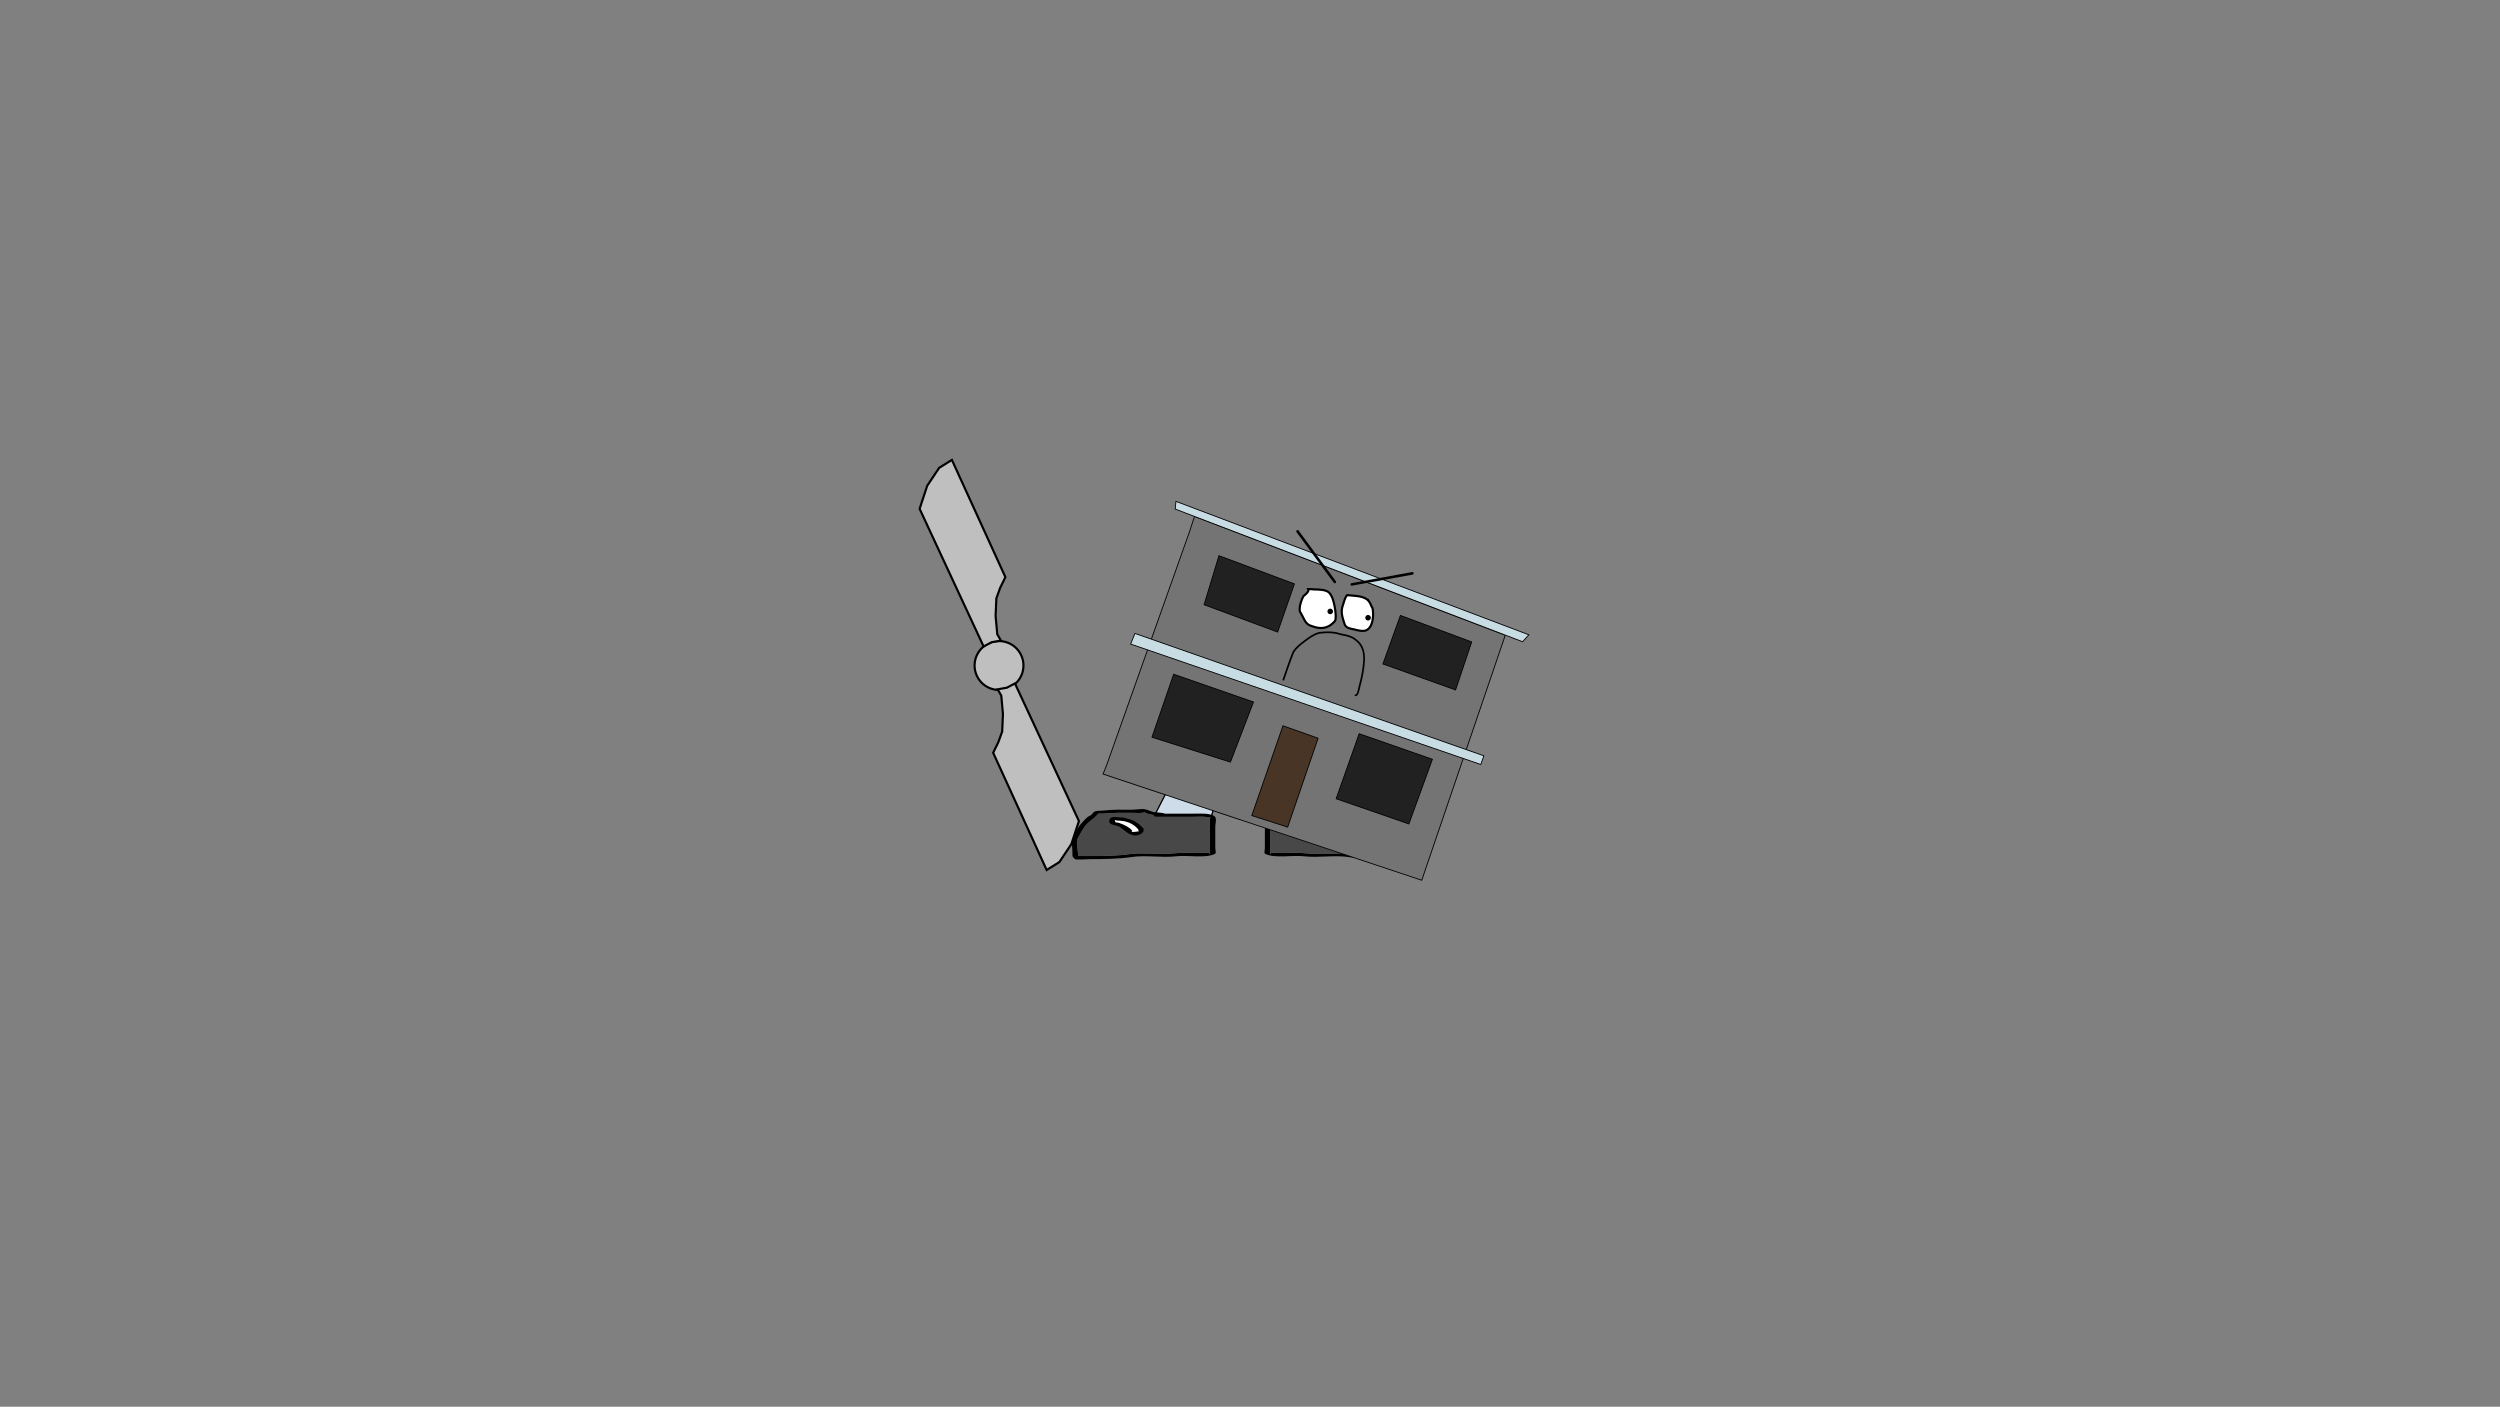 <svg version="1.1" xmlns="http://www.w3.org/2000/svg" xmlns:xlink="http://www.w3.org/1999/xlink" width="2878.25" height="1619.58" viewBox="0,0,2878.25,1619.58"><rect x="0" y="0" width="2878.25" height="1619.58" fill="#808080" stroke="none"/><g transform="translate(1117.373,629.809)"><g data-paper-data="{&quot;isPaintingLayer&quot;:true}" fill-rule="nonzero" stroke-linejoin="miter" stroke-miterlimit="10" stroke-dasharray="" stroke-dashoffset="0" style="mix-blend-mode: normal"><path d="M-1117.373,989.77v-1619.58h2878.25v1619.58z" fill="none" stroke="#000000" stroke-width="0" stroke-linecap="butt"/><path d="M343.288,309.751l-12.085,-40.496l57.405,0.358l20.545,40.138z" fill="#cedce9" stroke="#000000" stroke-width="1.5" stroke-linecap="round"/><path d="M414.614,307.647c-1.554,0.444 -3.081,0.698 -4.593,0.881c0.01,0.068 0.016,0.139 0.016,0.214c0,1.807 -3.163,1.807 -3.163,1.807c-13.97,0 -27.941,0 -41.911,0c-3.595,0 -12.54,-0.82 -15.192,0.261c-1.527,0.623 -2.621,0.561 -4.578,0.643c-0.221,0.009 -0.623,0.029 -0.978,0.041c1.892,0.772 0.978,7.906 0.978,9.9c0,8.435 0,16.869 0,25.304c0,1.506 0,3.012 0,4.519c0,0.602 -0.556,2.319 0,1.807c2.117,-1.947 6.247,-0.9 11.071,-0.904c9.508,-0.007 19.688,-0.588 29.027,0.39c17.053,1.949 35.388,-1.165 52.305,1.006c14.248,2.035 31.303,2.219 45.983,2.219c3.69,0 7.381,0 11.071,0c0.555,0 1.427,-0.043 2.33,-0.09c-0.908,-0.927 0.043,-3.169 0.043,-4.429c0,-4.706 2.761,-12.823 -0.628,-17.051c-2.995,-5.134 -4.889,-10.077 -9.774,-15.197c-3.604,-3.778 -9.215,-7.126 -12.198,-10.879c-1.446,-2.237 -2.74,-0.638 -7.449,-1.156c-10.419,-1.145 -20.868,-0.904 -31.631,-0.904c-3.923,0 -8.85,0.455 -12.652,0c-0.803,-0.096 -2.311,-0.453 -3.441,-0.746c2.068,0.913 -2.651,1.796 -4.633,2.362zM364.962,306.934c10.558,0 21.117,0 31.675,0c0.305,-0.087 0.609,-0.174 0.914,-0.261c4.012,-1.146 7.634,-0.842 11.071,-1.356c4.684,-0.699 7.486,-3.054 12.318,-3.615c2.776,-0.322 10.465,0.713 14.401,0.713c10.671,0 21.33,-0.349 31.631,0.904c5.787,0.704 10.677,-0.668 13.383,3.518c0.399,1.59 3.592,2.584 5.262,3.807c2.552,1.869 4.685,4.638 6.66,6.708c4.896,5.131 7.048,10.408 10.118,15.67c2.743,5.546 0.953,12.424 0.953,18.194c0,3.19 0.88,5.438 -3.163,8.133c-1.41,0.94 -14.434,0 -16.606,0c-15.141,0 -32.832,-0.229 -47.517,-2.327c-16.132,-2.695 -35.336,0.937 -52.011,-0.969c-13.437,-1.73 -34.179,2.878 -45.183,-3.031c-1.089,-0.585 0,-5.363 0,-6.326c0,-8.435 0,-16.869 0,-25.304c0,-2.82 -2.175,-9.553 1.125,-11.653c5.759,-3.665 16.537,-2.807 24.971,-2.807z" data-paper-data="{&quot;index&quot;:null}" fill="#000000" stroke="none" stroke-width="1.5" stroke-linecap="butt"/><path d="M409.976,308.441c1.512,-0.183 3.058,-0.44 4.612,-0.883c1.983,-0.566 6.72,-1.451 4.652,-2.363c1.131,0.293 2.651,0.65 3.454,0.746c3.802,0.455 8.773,0.005 12.696,0.005c10.763,0 21.28,-0.216 31.699,0.929c4.708,0.518 6.013,-1.074 7.458,1.163c2.982,3.753 8.617,7.128 12.222,10.906c4.885,5.12 6.786,10.097 9.781,15.231c3.389,4.228 0.614,12.377 0.614,17.082c0,1.26 -0.957,3.508 -0.049,4.435c-0.903,0.047 -1.776,0.091 -2.331,0.091c-3.69,0 -7.387,0.006 -11.077,0.006c-14.679,0 -31.804,-0.152 -46.052,-2.187c-16.917,-2.171 -35.419,0.925 -52.472,-1.024c-9.339,-0.977 -19.547,-0.417 -29.055,-0.41c-4.824,0.003 -8.958,-1.047 -11.075,0.9c-0.556,0.512 -0.002,-1.208 -0.002,-1.81c0,-1.506 -0.005,-3.02 -0.005,-4.526c0,-8.435 -0.007,-16.92 -0.007,-25.354c0,-1.994 0.924,-9.145 -0.968,-9.917c0.355,-0.012 0.757,-0.032 0.978,-0.042c1.957,-0.082 3.053,-0.023 4.58,-0.646c2.651,-1.081 11.605,-0.269 15.2,-0.269c13.97,0 28.015,-0.036 41.985,-0.036c0,0 3.179,-0.003 3.179,-1.811c0,-0.074 -0.005,-0.145 -0.015,-0.214z" data-paper-data="{&quot;noHover&quot;:false,&quot;origItem&quot;:[&quot;Path&quot;,{&quot;applyMatrix&quot;:true,&quot;segments&quot;:[[[579.60736,595.76373],[0.95609,-0.20262],[0.00646,0.07548]],[[579.61718,596],[0,-0.08208],[0,2]],[[577.61718,598],[0,0],[-8.83333,0]],[[551.11718,598],[8.83333,0],[-2.27308,0]],[[541.51161,598.28885],[1.67648,-1.19621],[-0.96568,0.68904]],[[538.61718,599],[1.23739,-0.09027],[-0.13966,0.01019]],[[537.99901,599.04541],[0.22447,-0.0134],[1.19653,0.85421]],[[538.61718,610],[0,-2.20646],[0,9.33333]],[[538.61718,638],[0,-9.33333],[0,1.66667]],[[538.61718,643],[0,-1.66667],[0,0.66667]],[[538.61718,645],[-0.35177,0.56631],[1.33831,-2.15456]],[[545.61718,644],[-3.04994,0.00386],[6.01206,-0.00761]],[[563.97058,644.43107],[-5.90478,-1.08158],[10.78253,2.15651]],[[597.04254,645.54479],[-10.6965,-2.40266],[9.00888,2.25222]],[[626.11718,648],[-9.28168,0],[2.33333,0]],[[633.11718,648],[-2.33333,0],[0.35109,0]],[[634.59021,647.90091],[-0.5707,0.05184],[-0.57412,-1.02596]],[[634.61718,643],[0,1.39387],[0,-5.20707]],[[634.21982,624.13246],[2.14282,4.67827],[-1.8936,-5.6808]],[[628.03948,607.31672],[3.08887,5.66543],[-2.2791,-4.1802]],[[620.32688,595.27881],[1.8857,4.15235],[-0.91417,-2.47477]],[[615.61718,594],[2.9771,0.57275],[-6.58756,-1.26734]],[[595.61718,593],[6.8054,0],[-2.48058,0]],[[587.61718,593],[2.40395,0.50364],[-0.50743,-0.10631]],[[585.44122,592.1748],[0.71481,0.32365],[1.30749,1.01011]],[[582.51161,594.78885],[1.25365,-0.62682],[-0.98239,0.4912]]],&quot;closed&quot;:true}],&quot;index&quot;:null}" fill="#484848" stroke="none" stroke-width="1.5" stroke-linecap="butt"/><path d="M454.319,315.067c0,-0.21 -0.044,-0.561 -0.086,-0.905c-0.163,0.14 -0.406,0.259 -0.718,0.361c-0.937,0.545 -2.359,0.545 -2.359,0.545c-12.048,0 -19.007,4.798 -23.266,9.846c-0.501,0.573 -0.457,1.263 -0.457,1.903c0,0.182 -0.031,0.472 -0.064,0.771c0.032,-0.096 0.111,-0.176 0.273,-0.226c0.715,-0.225 6.935,1.15 7.698,0.359c0.229,-0.238 -1.125,-0.283 -1.05,-0.551c0.919,-3.297 10.662,-8.283 15.451,-9.651c1.242,-0.355 2.641,-0.533 4.031,-0.615c-0.544,-0.484 0.547,-1.224 0.547,-1.835zM427.352,327.737c-0.072,0.643 -0.135,1.257 0.08,0.887c0.148,-0.253 -0.065,-0.608 -0.08,-0.887zM422.231,323.296c4.521,-4.87 10.533,-9.31 19.903,-11.058c0.88,-0.786 2.696,-0.786 2.696,-0.786h1.582c3.581,0 5.476,-0.713 9.322,-0.713c5.342,0 6.58,6.07 3.787,7.847c-1.763,1.122 -4.59,1.49 -6.95,2.164c-6.985,1.996 -9.576,7.73 -17.23,10.584c-8.112,3.024 -17.042,-3.543 -13.109,-8.038z" data-paper-data="{&quot;index&quot;:null}" fill="#000000" stroke="none" stroke-width="1.5" stroke-linecap="butt"/><path d="M454.351,314.102c0.042,0.345 0.093,0.701 0.093,0.91c0,0.611 -1.077,1.362 -0.534,1.846c-1.39,0.082 -2.797,0.253 -4.039,0.608c-4.789,1.368 -14.58,6.329 -15.498,9.626c-0.075,0.268 1.129,0.472 0.9,0.709c-0.763,0.791 -7.037,-0.608 -7.752,-0.383c-0.162,0.051 -0.241,0.131 -0.273,0.227c0.033,-0.299 0.058,-0.593 0.058,-0.775c0,-0.64 -0.058,-1.343 0.443,-1.915c4.259,-5.047 11.469,-9.952 23.517,-9.952c0,0 1.428,0.004 2.365,-0.541c0.313,-0.101 0.556,-0.221 0.719,-0.361z" data-paper-data="{&quot;noHover&quot;:false,&quot;origItem&quot;:[&quot;Path&quot;,{&quot;applyMatrix&quot;:true,&quot;segments&quot;:[[[607.563,601.99816],[0.02649,0.38155],[-0.10299,0.15484]],[[607.10872,602.39727],[0.1976,-0.11227],[-0.59254,0.60273]],[[605.61718,603],[0,0],[-7.618,0]],[[590.90604,613.89443],[2.69308,-5.58508],[-0.31682,0.63364]],[[590.61718,616],[0,-0.70843],[0,0.20156]],[[590.57685,616.85325],[0.02106,-0.33136],[0.02013,-0.10671]],[[590.74964,616.60263],[-0.10238,0.05628],[0.45234,-0.24865]],[[595.61718,617],[-0.48256,0.87548],[0.14503,-0.26312]],[[594.95308,616.3906],[-0.04725,0.29671],[0.58086,-3.64773]],[[604.72276,605.71115],[-3.02833,1.51416],[0.78545,-0.39273]],[[607.27135,605.03032],[-0.87898,0.0905],[-0.34365,-0.53523]],[[607.61718,603],[0,0.6759],[0,-0.23192]]],&quot;closed&quot;:true}],&quot;index&quot;:null}" fill="#ffffff" stroke="none" stroke-width="1.5" stroke-linecap="butt"/><path d="M211.507,309.751l20.545,-40.138l57.405,-0.358l-12.085,40.496z" data-paper-data="{&quot;index&quot;:null}" fill="#cedce9" stroke="#000000" stroke-width="1.5" stroke-linecap="round"/><path d="M206.046,307.647c-1.983,-0.566 -6.701,-1.45 -4.633,-2.362c-1.131,0.293 -2.639,0.65 -3.441,0.746c-3.802,0.455 -8.729,0 -12.652,0c-10.763,0 -21.212,-0.242 -31.631,0.904c-4.708,0.518 -6.003,-1.081 -7.449,1.156c-2.982,3.753 -8.593,7.101 -12.198,10.879c-4.885,5.12 -6.78,10.063 -9.774,15.197c-3.389,4.228 -0.628,12.345 -0.628,17.051c0,1.26 0.951,3.502 0.043,4.429c0.903,0.047 1.774,0.09 2.33,0.09c3.69,0 7.38,0 11.071,0c14.679,0 31.735,-0.183 45.983,-2.219c16.917,-2.171 35.252,0.942 52.305,-1.007c9.339,-0.977 19.518,-0.396 29.027,-0.39c4.824,0.004 8.954,-1.043 11.071,0.904c0.556,0.512 0,-1.205 0,-1.807c0,-1.506 0,-3.012 0,-4.519c0,-8.435 0,-16.869 0,-25.304c0,-1.994 -0.915,-9.128 0.978,-9.9c-0.355,-0.012 -0.757,-0.032 -0.978,-0.041c-1.957,-0.082 -3.05,-0.02 -4.578,-0.643c-2.651,-1.081 -11.597,-0.261 -15.192,-0.261c-13.97,0 -27.94,0 -41.911,0c0,0 -3.163,0 -3.163,-1.807c0,-0.074 0.005,-0.145 0.016,-0.214c-1.512,-0.183 -3.04,-0.437 -4.593,-0.881zM255.698,306.934c8.433,0 19.211,-0.858 24.971,2.807c3.3,2.1 1.125,8.833 1.125,11.653c0,8.435 0,16.869 0,25.304c0,0.963 1.089,5.741 0,6.326c-11.004,5.908 -31.745,1.301 -45.183,3.031c-16.675,1.906 -35.878,-1.726 -52.011,0.969c-14.685,2.098 -32.376,2.327 -47.517,2.327c-2.172,0 -15.196,0.94 -16.606,0c-4.043,-2.695 -3.163,-4.944 -3.163,-8.133c0,-5.77 -1.79,-12.648 0.953,-18.194c3.069,-5.262 5.222,-10.539 10.118,-15.67c1.975,-2.07 4.108,-4.838 6.66,-6.708c1.67,-1.223 4.863,-2.217 5.262,-3.807c2.706,-4.186 7.596,-2.814 13.383,-3.518c10.301,-1.252 20.96,-0.904 31.631,-0.904c3.935,0 11.625,-1.035 14.401,-0.713c4.833,0.561 7.634,2.916 12.318,3.615c3.437,0.513 7.059,0.209 11.071,1.356c0.305,0.087 0.609,0.174 0.914,0.261c10.558,0 21.117,0 31.675,0z" data-paper-data="{&quot;index&quot;:null}" fill="#000000" stroke="none" stroke-width="1.5" stroke-linecap="butt"/><path d="M210.683,308.441c-0.01,0.068 -0.015,0.139 -0.015,0.214c0,1.807 3.179,1.811 3.179,1.811c13.97,0 28.015,0.036 41.985,0.036c3.595,0 12.548,-0.812 15.2,0.269c1.527,0.623 2.623,0.564 4.58,0.646c0.221,0.009 0.623,0.029 0.978,0.042c-1.892,0.772 -0.968,7.923 -0.968,9.917c0,8.435 -0.007,16.92 -0.007,25.354c0,1.506 -0.005,3.02 -0.005,4.526c0,0.602 0.554,2.322 -0.002,1.81c-2.117,-1.947 -6.251,-0.896 -11.074,-0.9c-9.508,-0.007 -19.717,-0.567 -29.055,0.41c-17.053,1.949 -35.555,-1.147 -52.472,1.024c-14.248,2.035 -31.373,2.187 -46.052,2.187c-3.69,0 -7.387,-0.006 -11.077,-0.006c-0.555,0 -1.428,-0.044 -2.331,-0.091c0.908,-0.927 -0.049,-3.176 -0.049,-4.435c0,-4.706 -2.775,-12.854 0.614,-17.082c2.995,-5.134 4.896,-10.111 9.781,-15.231c3.604,-3.778 9.239,-7.153 12.222,-10.906c1.446,-2.237 2.75,-0.645 7.458,-1.163c10.418,-1.145 20.936,-0.929 31.699,-0.929c3.923,0 8.894,0.451 12.696,-0.005c0.802,-0.096 2.323,-0.453 3.454,-0.746c-2.068,0.913 2.669,1.797 4.652,2.363c1.554,0.444 3.1,0.7 4.612,0.883z" data-paper-data="{&quot;noHover&quot;:false,&quot;origItem&quot;:[&quot;Path&quot;,{&quot;applyMatrix&quot;:true,&quot;segments&quot;:[[[579.60736,595.76373],[0.95609,-0.20262],[0.00646,0.07548]],[[579.61718,596],[0,-0.08208],[0,2]],[[577.61718,598],[0,0],[-8.83333,0]],[[551.11718,598],[8.83333,0],[-2.27308,0]],[[541.51161,598.28885],[1.67648,-1.19621],[-0.96568,0.68904]],[[538.61718,599],[1.23739,-0.09027],[-0.13966,0.01019]],[[537.99901,599.04541],[0.22447,-0.0134],[1.19653,0.85421]],[[538.61718,610],[0,-2.20646],[0,9.33333]],[[538.61718,638],[0,-9.33333],[0,1.66667]],[[538.61718,643],[0,-1.66667],[0,0.66667]],[[538.61718,645],[-0.35177,0.56631],[1.33831,-2.15456]],[[545.61718,644],[-3.04994,0.00386],[6.01206,-0.00761]],[[563.97058,644.43107],[-5.90478,-1.08158],[10.78253,2.15651]],[[597.04254,645.54479],[-10.6965,-2.40266],[9.00888,2.25222]],[[626.11718,648],[-9.28168,0],[2.33333,0]],[[633.11718,648],[-2.33333,0],[0.35109,0]],[[634.59021,647.90091],[-0.5707,0.05184],[-0.57412,-1.02596]],[[634.61718,643],[0,1.39387],[0,-5.20707]],[[634.21982,624.13246],[2.14282,4.67827],[-1.8936,-5.6808]],[[628.03948,607.31672],[3.08887,5.66543],[-2.2791,-4.1802]],[[620.32688,595.27881],[1.8857,4.15235],[-0.91417,-2.47477]],[[615.61718,594],[2.9771,0.57275],[-6.58756,-1.26734]],[[595.61718,593],[6.8054,0],[-2.48058,0]],[[587.61718,593],[2.40395,0.50364],[-0.50743,-0.10631]],[[585.44122,592.1748],[0.71481,0.32365],[1.30749,1.01011]],[[582.51161,594.78885],[1.25365,-0.62682],[-0.98239,0.4912]]],&quot;closed&quot;:true}],&quot;index&quot;:null}" fill="#484848" stroke="none" stroke-width="1.5" stroke-linecap="butt"/><path d="M166.341,315.067c0,0.611 1.09,1.351 0.547,1.835c1.39,0.082 2.788,0.26 4.031,0.615c4.789,1.368 14.532,6.355 15.451,9.651c0.075,0.268 -1.28,0.313 -1.05,0.551c0.763,0.791 6.983,-0.584 7.698,-0.359c0.162,0.051 0.241,0.13 0.273,0.226c-0.033,-0.299 -0.064,-0.589 -0.064,-0.771c0,-0.64 0.044,-1.33 -0.457,-1.903c-4.259,-5.047 -11.218,-9.846 -23.266,-9.846c0,0 -1.422,-0 -2.359,-0.545c-0.313,-0.101 -0.556,-0.221 -0.718,-0.361c-0.042,0.345 -0.086,0.696 -0.086,0.905zM193.227,328.623c0.216,0.37 0.152,-0.244 0.08,-0.887c-0.015,0.279 -0.228,0.634 -0.08,0.887zM198.429,323.296c3.933,4.495 -4.997,11.062 -13.109,8.038c-7.654,-2.853 -10.245,-8.588 -17.23,-10.584c-2.36,-0.674 -5.187,-1.042 -6.95,-2.164c-2.793,-1.778 -1.555,-7.847 3.787,-7.847c3.847,0 5.741,0.713 9.322,0.713h1.582c0,0 1.815,-0 2.696,0.786c9.37,1.748 15.382,6.188 19.903,11.058z" data-paper-data="{&quot;index&quot;:null}" fill="#000000" stroke="none" stroke-width="1.5" stroke-linecap="butt"/><path d="M166.309,314.102c0.163,0.14 0.406,0.259 0.719,0.361c0.937,0.545 2.365,0.541 2.365,0.541c12.048,0 19.258,4.904 23.517,9.952c0.501,0.573 0.443,1.275 0.443,1.915c0,0.182 0.025,0.476 0.058,0.775c-0.032,-0.096 -0.111,-0.176 -0.273,-0.227c-0.715,-0.225 -6.989,1.174 -7.752,0.383c-0.229,-0.238 0.975,-0.441 0.9,-0.709c-0.919,-3.297 -10.709,-8.258 -15.498,-9.626c-1.242,-0.355 -2.649,-0.526 -4.039,-0.608c0.543,-0.484 -0.534,-1.235 -0.534,-1.846c0,-0.21 0.051,-0.566 0.093,-0.91z" data-paper-data="{&quot;noHover&quot;:false,&quot;origItem&quot;:[&quot;Path&quot;,{&quot;applyMatrix&quot;:true,&quot;segments&quot;:[[[607.563,601.99816],[0.02649,0.38155],[-0.10299,0.15484]],[[607.10872,602.39727],[0.1976,-0.11227],[-0.59254,0.60273]],[[605.61718,603],[0,0],[-7.618,0]],[[590.90604,613.89443],[2.69308,-5.58508],[-0.31682,0.63364]],[[590.61718,616],[0,-0.70843],[0,0.20156]],[[590.57685,616.85325],[0.02106,-0.33136],[0.02013,-0.10671]],[[590.74964,616.60263],[-0.10238,0.05628],[0.45234,-0.24865]],[[595.61718,617],[-0.48256,0.87548],[0.14503,-0.26312]],[[594.95308,616.3906],[-0.04725,0.29671],[0.58086,-3.64773]],[[604.72276,605.71115],[-3.02833,1.51416],[0.78545,-0.39273]],[[607.27135,605.03032],[-0.87898,0.0905],[-0.34365,-0.53523]],[[607.61718,603],[0,0.6759],[0,-0.23192]]],&quot;closed&quot;:true}],&quot;index&quot;:null}" fill="#ffffff" stroke="none" stroke-width="1.5" stroke-linecap="butt"/><g><g stroke="#000000" stroke-width="1" stroke-linecap="round"><path d="M257.914,-35.408l4.557,1.842l353.163,135.075l-96.144,282.109l-366.931,-122.281l4.186,-10.329l95.29,-268.451z" fill="#747474"/><path d="M235.617,-43.676l0.901,-8.888l406.287,153.596l-7.252,7.98l-398.355,-152.118z" fill="#c8dce3"/><path d="M286.01,9.957l86.869,32.466l-19.3,55.457l-84.701,-31.454z" fill="#212121"/><path d="M576.966,109.255l-18.541,55.269l-83.641,-29.92l20.132,-55.848z" fill="#212121"/><path d="M531.715,244.371l-27.058,74.424l-83.731,-29.031l26.52,-74.848z" fill="#212121"/><path d="M365.101,322.438l-41.279,-13.268l35.881,-103.372l40.431,14.344z" fill="#483526"/><path d="M299.202,247.612l-90.32,-28.643l24.99,-72.521l91.884,31.97z" fill="#212121"/><path d="M189.264,99.449l401.762,140.91l-3.6,9.987l-403.095,-138.627z" fill="#c8dce3"/></g><path d="M395.266,48.782c5.166,0.157 14.645,-0.104 18.241,4.429c2.218,2.796 3.579,6.403 4.467,9.81c1.62,6.142 3.01,13.972 2.264,20.333c-0.241,2.054 -2.003,3.254 -3.34,4.532c-6.008,5.745 -14.217,6.565 -21.726,3.859c-1.713,-0.617 -3.542,-1.008 -5.164,-1.835c-4.842,-2.467 -6.612,-8.491 -9.116,-12.771c-0.712,-1.218 -1.674,-2.418 -1.861,-3.816c-0.634,-4.727 1.83,-12.619 4.277,-16.793c1.652,-1.319 6.649,-5.168 5.611,-7.746c-0.064,-0.16 -0.134,-0.306 -0.209,-0.441c2.393,-0.079 5.243,0.398 6.556,0.438z" data-paper-data="{&quot;noHover&quot;:false,&quot;origItem&quot;:[&quot;Path&quot;,{&quot;applyMatrix&quot;:true,&quot;segments&quot;:[[[194.05733,121.9196],[1.55176,-0.61762],[0.08119,0.07045]],[[194.29913,122.15934],[-0.07992,-0.08958],[1.29071,1.44664]],[[192.45851,128.55393],[0.77222,-1.25644],[-0.61865,3.31804]],[[193.62163,140.54897],[-1.53455,-2.95207],[0.45401,0.87339]],[[195.7412,142.60513],[-0.75571,-0.63074],[2.65595,2.21676]],[[204.71489,148.81137],[-3.76156,-0.47393],[1.26035,0.15879]],[[208.52578,148.79333],[-1.27031,0],[5.56857,0]],[[221.83063,141.14757],[-2.58427,5.19213],[0.57499,-1.15524]],[[222.94615,137.39414],[0.32798,1.40525],[-1.01559,-4.35132]],[[216.66277,124.6318],[2.51637,3.64795],[-1.3887,-2.02571]],[[211.43267,119.26329],[2.11701,1.31044],[-3.4326,-2.12479]],[[198.45454,120.66442],[3.42782,-1.11919],[-0.87071,0.28429]]],&quot;closed&quot;:true}]}" fill="#ffffff" stroke="#000000" stroke-width="2.5" stroke-linecap="butt"/><path d="M459.153,63.183c1.51,2.27 2.337,5.165 3.751,7.528c1.356,7.283 0.805,21.203 -7.116,25.023c-3.461,1.669 -7.365,0.547 -10.932,-0.094c-3.473,-1.237 -8.81,-1.29 -11.858,-3.593c-2.18,-1.647 -2.499,-3.853 -3.309,-6.297c-2.007,-6.055 -3.401,-12.093 -1.147,-18.324c1.359,-3.769 2.24,-8.962 5.059,-12.068c8.442,1.114 20.489,0.213 25.552,7.825z" data-paper-data="{&quot;noHover&quot;:false,&quot;origItem&quot;:[&quot;Path&quot;,{&quot;applyMatrix&quot;:true,&quot;segments&quot;:[[[225.17986,115.90187],[5.80425,-1.26606],[-1.11578,2.70499]],[[224.72578,124.99333],[0,-2.7949],[-0.00526,4.62323]],[[229.79614,136.70314],[-2.74954,-3.49913],[1.11007,1.41271]],[[233.44201,140.04465],[-1.82014,-0.56532],[2.54512,0.79049]],[[242.0433,139.59674],[-2.57223,0.01011],[2.493,-0.42297]],[[249.21868,137.08622],[-1.87686,1.91447],[4.29499,-4.38105]],[[247.96628,119.04383],[2.61322,4.45871],[-1.48694,-1.21651]],[[243.74107,115.00457],[1.52773,1.1324],[-5.12392,-3.79802]]],&quot;closed&quot;:true}]}" fill="#ffffff" stroke="#000000" stroke-width="2.5" stroke-linecap="butt"/><path d="M411.085,73.025c0.604,-1.676 2.452,-2.544 4.128,-1.94c1.676,0.604 2.544,2.452 1.94,4.128c-0.604,1.676 -2.452,2.544 -4.128,1.94c-1.676,-0.604 -2.544,-2.452 -1.94,-4.128z" fill="#000000" stroke="none" stroke-width="0.5" stroke-linecap="butt"/><path d="M454.646,80.312c0.604,-1.676 2.452,-2.544 4.128,-1.94c1.676,0.604 2.544,2.452 1.94,4.128c-0.604,1.676 -2.452,2.544 -4.128,1.94c-1.676,-0.604 -2.544,-2.452 -1.94,-4.128z" fill="#000000" stroke="none" stroke-width="0.5" stroke-linecap="butt"/><path d="M419.407,40.204l-42.905,-58.283" fill="none" stroke="#000000" stroke-width="3" stroke-linecap="round"/><path d="M508.688,30.267l-69.739,12.713" fill="none" stroke="#000000" stroke-width="3" stroke-linecap="round"/><path d="M359.855,153.664c-0.941,-0.339 -0.602,-1.28 -0.602,-1.28l0.254,-0.703c3.737,-10.367 7.002,-20.869 11.208,-31.067c3.655,-5.858 8.068,-9.059 13.461,-13.19c5.182,-3.969 10.823,-8.03 17.232,-9.604c6.418,-0.8 13.642,-1.07 20.007,0.254c1.931,0.402 3.806,1.234 5.753,1.554c4.981,0.819 9.364,1.921 13.924,4.211c1.98,1.554 4.346,3.062 6.084,4.893c8.355,8.797 7.458,19.952 6.018,31.02c-1.072,8.214 -3.164,16.528 -5.265,24.532c-0.788,3 -1.135,6.797 -4.614,7.431c0,0 -0.993,0.117 -1.11,-0.876c-0.117,-0.993 0.876,-1.11 0.876,-1.11c2.045,0.021 2.501,-4.379 2.914,-5.952c2.08,-7.922 4.162,-16.152 5.217,-24.282c1.358,-10.435 2.425,-21.066 -5.484,-29.385c-1.63,-1.715 -3.856,-3.114 -5.706,-4.581c-4.326,-2.144 -8.472,-3.142 -13.179,-3.927c-1.977,-0.33 -3.873,-1.161 -5.834,-1.569c-6.111,-1.272 -13.076,-1.006 -19.237,-0.246c-6.08,1.501 -11.463,5.462 -16.379,9.225c-5.153,3.944 -9.385,6.944 -12.898,12.516c-4.136,10.134 -7.397,20.544 -11.105,30.831l-0.254,0.703c0,0 -0.339,0.941 -1.28,0.602z" fill="#000000" stroke="none" stroke-width="0.5" stroke-linecap="butt"/></g><g fill="#bfbfbf" stroke="#000000" stroke-width="2.5"><path d="M6.087,127.594c4.867,-14.755 20.774,-22.77 35.529,-17.903c14.755,4.867 22.77,20.774 17.903,35.529c-4.867,14.755 -20.774,22.77 -35.529,17.903c-14.755,-4.867 -22.77,-20.774 -17.903,-35.529z" stroke-linecap="butt"/><path d="M15.059,114.483l-73.689,-158.515l8.755,-26.541l13.774,-20.626l14.624,-9.116l61.589,134.936l-6.009,12.345l-4.381,12.108l-0.867,20.237l1.927,21.159l4.209,7.197l-10.693,1.894z" stroke-linecap="round"/><path d="M51.115,157l73.689,158.515l-8.755,26.541l-13.774,20.626l-14.624,9.116l-61.589,-134.936l6.009,-12.345l4.381,-12.108l0.867,-20.237l-1.927,-21.159l-4.209,-7.197l10.693,-1.894z" data-paper-data="{&quot;index&quot;:null}" stroke-linecap="round"/></g></g></g></svg>
